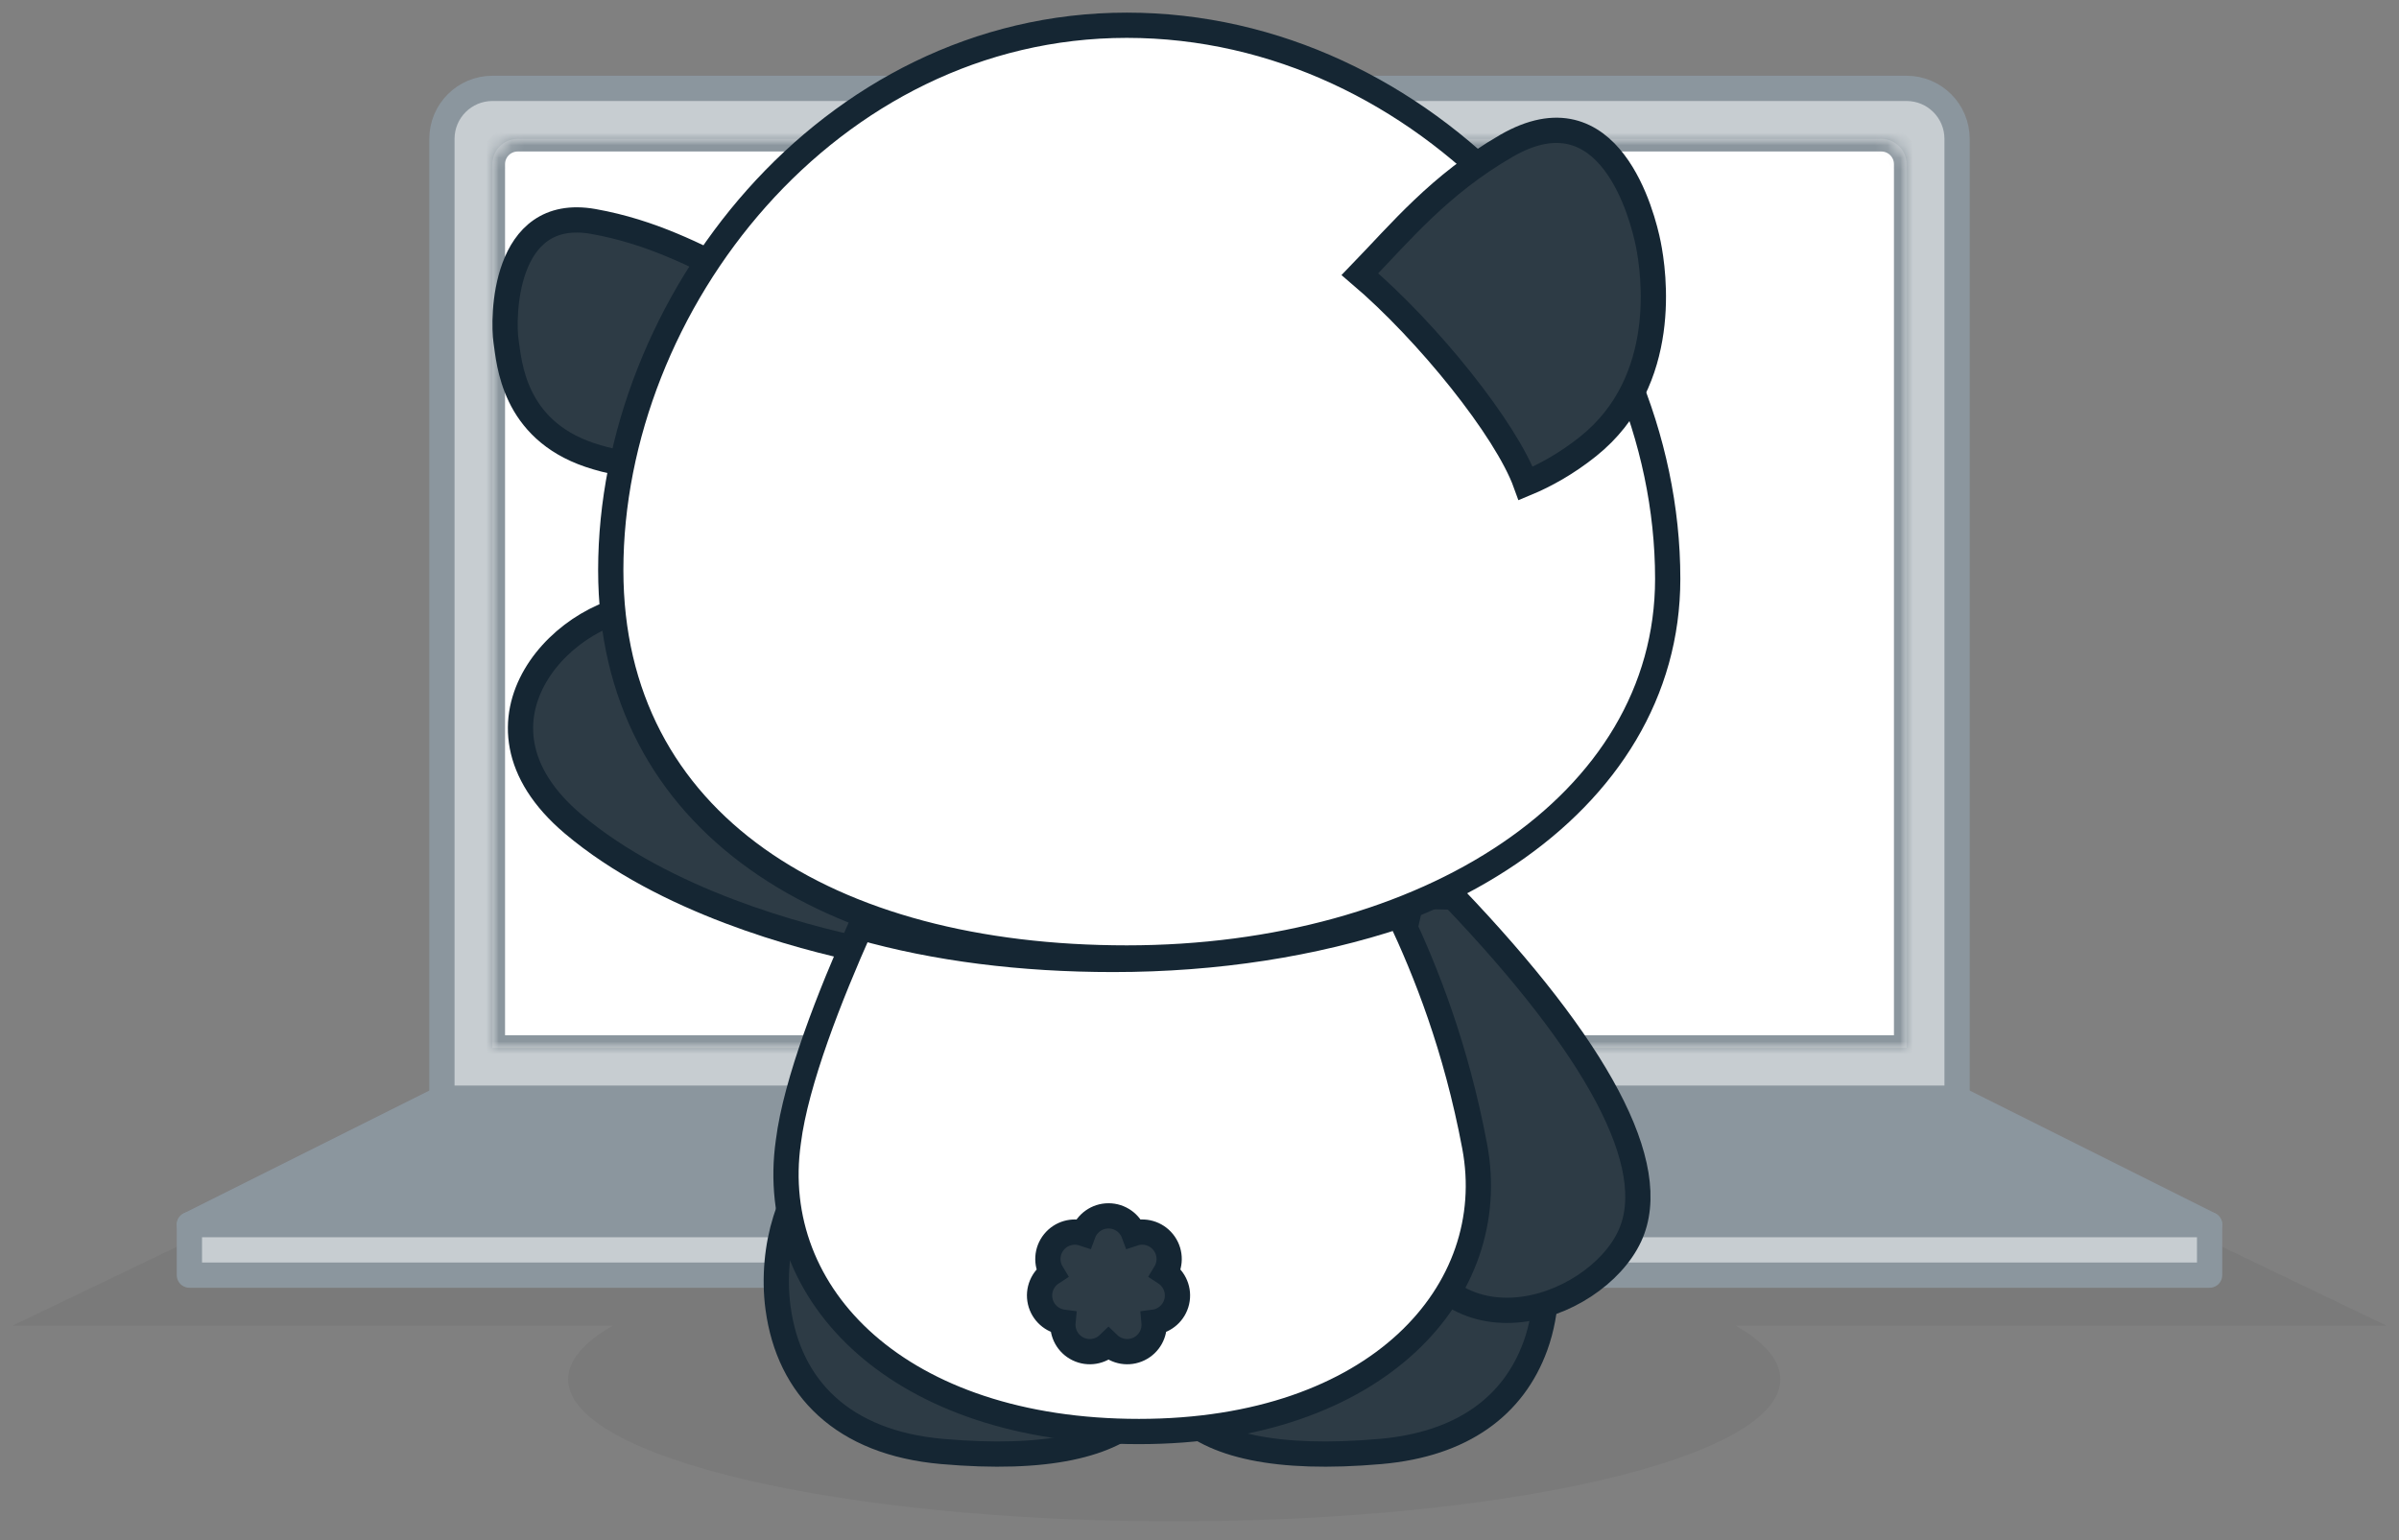 <svg viewBox="0 0 190 122" fill="none" xmlns="http://www.w3.org/2000/svg">
<rect x="0" y="0" width="190" height="122" fill="#808080" stroke="none"/>
<path fill-rule="evenodd" clip-rule="evenodd" d="M157.75 90H32.25L1 105H48.543C46.259 106.311 45 107.746 45 109.25C45 115.463 66.49 120.5 93 120.5C119.51 120.5 141 115.463 141 109.25C141 107.746 139.741 106.311 137.457 105H189L157.75 90Z" fill="black" fill-opacity="0.05"/>
<path fill-rule="evenodd" clip-rule="evenodd" d="M39 7H151C153.209 7 155 8.791 155 11V87H35V11C35 8.791 36.791 7 39 7Z" fill="#C7CDD1" stroke="#8B969E" stroke-width="2" stroke-linejoin="round"/>
<mask id="mask0" mask-type="alpha" maskUnits="userSpaceOnUse" x="39" y="11" width="112" height="72">
<path d="M41 11H149C150.105 11 151 11.895 151 13V83H39V13C39 11.895 39.895 11 41 11Z" fill="white"/>
</mask>
<g mask="url(#mask0)">
<path d="M41 11H149C150.105 11 151 11.895 151 13V83H39V13C39 11.895 39.895 11 41 11Z" fill="white"/>
</g>
<mask id="mask1" mask-type="alpha" maskUnits="userSpaceOnUse" x="39" y="11" width="112" height="72">
<path d="M41 11H149C150.105 11 151 11.895 151 13V83H39V13C39 11.895 39.895 11 41 11Z" fill="white"/>
</mask>
<g mask="url(#mask1)">
<path d="M41 11H149C150.105 11 151 11.895 151 13V83H39V13C39 11.895 39.895 11 41 11Z" stroke="#8B969E" stroke-width="2" stroke-linejoin="round"/>
</g>
<path fill-rule="evenodd" clip-rule="evenodd" d="M35 87H155L175 97H15L35 87Z" fill="#8B969E" stroke="#8B969E" stroke-width="2" stroke-linejoin="round"/>
<path fill-rule="evenodd" clip-rule="evenodd" d="M15 97H175V101H15V97Z" fill="#C7CDD1" stroke="#8B969E" stroke-width="2" stroke-linejoin="round"/>
<path fill-rule="evenodd" clip-rule="evenodd" d="M119.118 92.787C121.794 93.782 123.605 101.102 121.604 106.61C119.885 111.343 115.846 114.399 109.336 114.968C101.066 115.691 95.962 114.482 93.431 111.842C91.584 109.917 91.147 107.288 91.692 104.079C92.183 101.196 101.49 97.203 119.118 92.787Z" fill="#2D3B45" stroke="#152633" stroke-width="2"/>
<path fill-rule="evenodd" clip-rule="evenodd" d="M115.111 71.056C126.41 82.893 131.664 92.35 129.07 97.92C126.289 103.892 113.908 108.19 110.806 95.937C108.467 86.698 110.66 75.77 111.881 70.953C112.967 71.011 114.045 71.047 115.111 71.056Z" fill="#2D3B45" stroke="#152633" stroke-width="2"/>
<path fill-rule="evenodd" clip-rule="evenodd" d="M68.312 75.248C63.447 74.233 52.664 71.414 45.385 65.261C35.732 57.102 45.022 47.858 51.609 47.977C57.752 48.087 63.949 56.955 69.635 72.299C69.176 73.261 68.735 74.246 68.312 75.248Z" fill="#2D3B45" stroke="#152633" stroke-width="2"/>
<path fill-rule="evenodd" clip-rule="evenodd" d="M64.839 92.787C62.752 93.59 60.962 98.711 61.62 103.601C62.471 109.928 66.757 114.281 74.618 114.968C82.888 115.691 87.993 114.482 90.524 111.842C92.371 109.916 92.808 107.288 92.262 104.079C91.772 101.196 82.465 97.203 64.839 92.787Z" fill="#2D3B45" stroke="#152633" stroke-width="2"/>
<path fill-rule="evenodd" clip-rule="evenodd" d="M110.842 72.519C104.081 74.771 96.364 75.995 88.169 75.995C80.864 75.995 74.107 75.133 68.141 73.443C65.746 78.807 63.033 85.68 62.438 90.433C60.691 102.666 71.324 113.387 90.205 113.387C109.086 113.387 118.95 102.28 116.795 90.804C115.309 82.897 112.915 76.923 110.842 72.519Z" fill="white"/>
<path fill-rule="evenodd" clip-rule="evenodd" d="M85.794 97.698C86.095 96.885 86.877 96.306 87.794 96.306C88.712 96.306 89.494 96.885 89.795 97.698C90.613 97.428 91.547 97.673 92.121 98.382C92.702 99.099 92.741 100.079 92.29 100.826C93.017 101.302 93.407 102.196 93.201 103.092C92.995 103.984 92.257 104.615 91.4 104.728C91.481 105.587 91.032 106.445 90.211 106.845C89.383 107.249 88.421 107.068 87.794 106.464C87.168 107.068 86.206 107.249 85.378 106.845C84.557 106.445 84.108 105.587 84.189 104.728C83.332 104.615 82.594 103.984 82.388 103.092C82.181 102.196 82.572 101.302 83.299 100.826C82.848 100.079 82.887 99.099 83.468 98.382C84.042 97.673 84.976 97.428 85.794 97.698Z" fill="#2D3B45" stroke="#152633" stroke-width="2"/>
<path fill-rule="evenodd" clip-rule="evenodd" d="M110.842 72.519C104.081 74.771 96.364 75.995 88.169 75.995C80.864 75.995 74.107 75.133 68.141 73.443C65.746 78.807 63.033 85.68 62.438 90.433C60.691 102.666 71.324 113.387 90.205 113.387C109.086 113.387 118.95 102.28 116.795 90.804C115.309 82.897 112.915 76.923 110.842 72.519Z" stroke="#152633" stroke-width="2"/>
<path fill-rule="evenodd" clip-rule="evenodd" d="M51.053 36.861C49.741 36.802 48.273 36.568 46.694 36.035C40.624 33.985 40.334 28.7 40.078 27.019C39.821 25.338 39.785 16.263 46.995 17.543C51.651 18.37 55.132 20.26 58.343 21.82C54.992 26.375 52.525 31.515 51.053 36.861Z" fill="#2D3B45" stroke="#152633" stroke-width="2"/>
<path fill-rule="evenodd" clip-rule="evenodd" d="M48.372 45.154C48.372 65.177 65.583 75.879 89.242 75.879C112.902 75.879 132.082 63.796 132.082 45.844C132.082 23.536 112.902 2 89.242 2C65.583 2 48.372 24.095 48.372 45.154Z" fill="white" stroke="#152633" stroke-width="2"/>
<path fill-rule="evenodd" clip-rule="evenodd" d="M120.84 38.294C122.413 37.641 124.099 36.703 125.787 35.353C132.277 30.162 130.979 21.508 130.546 19.345C130.114 17.182 127.518 6.798 119.297 11.557C113.988 14.631 110.929 18.391 107.706 21.717C113.054 26.263 119.297 34.017 120.84 38.294Z" fill="#2D3B45" stroke="#152633" stroke-width="2"/>
</svg>
